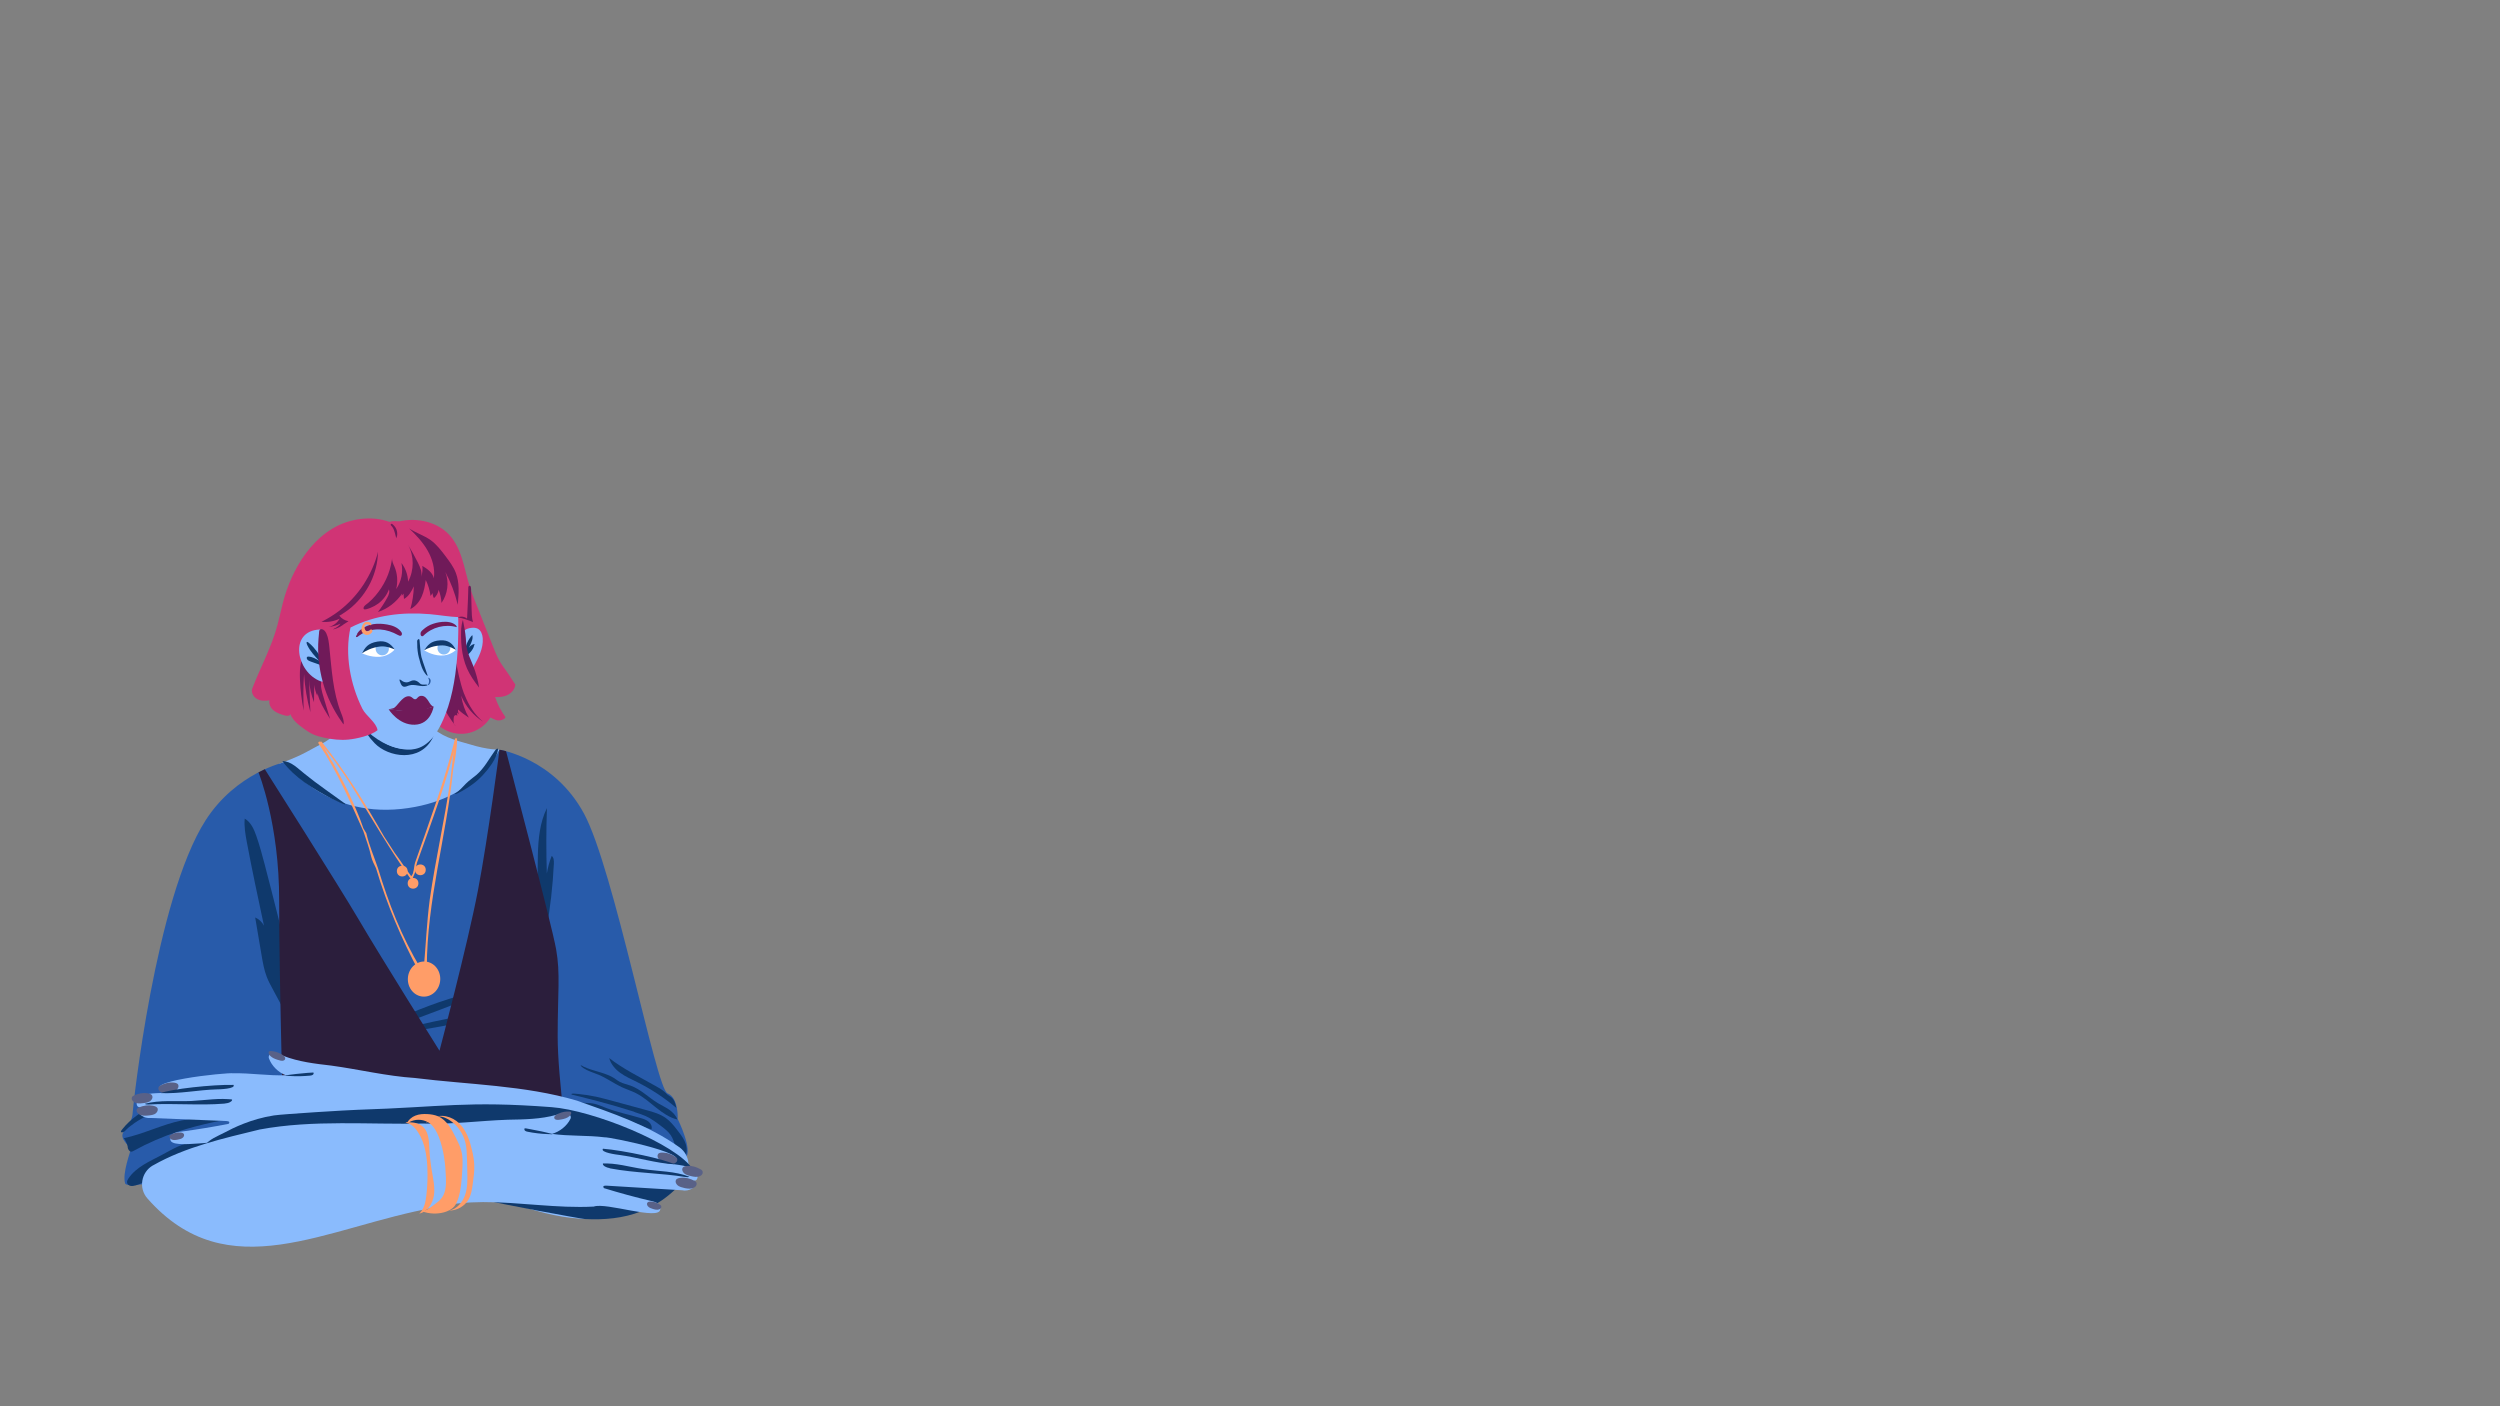 <ns0:svg xmlns:ns0="http://www.w3.org/2000/svg" version="1.1" id="Layer_2" x="0px" y="0px" viewBox="0 0 2562 1441" style="enable-background:new 0 0 2562 1441;" xml:space="preserve" width="2562.0" height="1441.0">
<ns0:rect x="0" y="0" width="2562" height="1441" fill="#808080" stroke="none"/>
<ns0:style type="text/css">
	.st0{fill:#8ABBFD;}
	.st1{fill:#0F396C;}
	.st2{fill:#D03475;}
	.st3{fill:#701A59;}
	.st4{fill:#FFFFFF;}
	.st5{fill:#89BDF7;}
	.st6{fill:#FF9D68;}
	.st7{fill:#295CA5;}
	.st8{fill:#285BAA;}
	.st9{fill:#2B1E3C;}
	.st10{fill:#596187;}
</ns0:style>
<ns0:g>
	<ns0:path class="st0" d="M286.2,782.6c0,0,15.5-5.2,28.3-12.2c5.7-3.1,12-6.5,17.2-9.3c7.2-3.9,13-9.8,16.8-17l12.7-24l72.5-2.7   c4.9-2.7-0.4,19.1,11.7,30c10,9,26.8,12.6,35.7,15.3c19.6,6.1,30.8,5.5,30.8,5.5L480.5,832c0,0-125.8,16.7-124.1,15.4   C358.1,846.1,286.2,782.6,286.2,782.6z" />
	<ns0:g>
		<ns0:path class="st1" d="M428,765c-17,6.9-34.3-1.9-44.9-12c-5.1-4.9-13.1-5.9,0.8,8.6s47.1,20.2,59.8-6C446.4,750,445,758.1,428,765z    " />
		<ns0:path class="st2" d="M446.7,739c1.7,3.8,5.1,6.6,8.8,8.6c7.8,4.4,17.4,5.6,26,3.3c8.7-2.3,16.4-8,21.1-15.6    c3.5,1.6,6.1,3.5,9.9,2.9c2.2-0.3,4.7-1.2,5.5-3.3c-4.5-6.3-8.3-13.2-10.6-20.6c4.5,0.3,9.2-0.2,13.2-2.3s7.2-6.1,7.5-10.6    c-3-4.1-5.5-8.6-8.5-12.7c-2.8-3.8-5.6-7.7-7.9-11.8c-2.6-4.6-4.6-9.6-6.5-14.5c-7-17.6-13.9-35.1-20.9-52.7    c-7.8-19.6-8.7-42.8-21.9-59.3c-12.4-15.4-34.7-20.6-54-15.9c-15.6,3.9-30.1,14.3-36.2,29.1c-3.6,8.8-4.1,18.7-3.5,28.2    c2.2,33.9,17.1,65.4,28.3,97.4c4.5,12.7,8.7,26.1,18.1,35.7c3.1,3.2,6.8,5.9,11,7.4C433.2,734.8,443.7,732.5,446.7,739z" />
		<ns0:path class="st3" d="M476.3,712.5c4.1,10.3,10.1,20.1,18.8,27.1c-10-6.3-18-15.8-22.5-26.7c1.2,7.9,3.9,15.6,7.9,22.6    c-3.9-2.5-7.6-5.3-11-8.4c-0.4,1.7,0.1,3.6,1.1,5c-0.7-0.6-1.4-1.2-2.1-1.8c0,1.3,0,2.5,0.1,3.8c0.1-1.2-1.7-1.7-2.6-0.9    c-0.9,0.8-1,2.1-1.1,3.2c-0.2,2.7-0.2,5.9,2,7.6c-5.3-6.8-9.9-14.2-13.9-21.8c-0.2,1,1,1.7,2,1.4c1-0.3,1.6-1.1,2-2    c2.8-5,2.4-10.9,1.9-16.3c-0.6-6-1.1-11.8,0.1-17.7c0.5-2.4,1-4.8,2.7-6.6c1-1.1,2.8-2.5,4.5-2.2c2,0.5,2,4,2.3,5.6    c0.6,3,1.2,5.9,1.9,8.8c1.4,5.8,2.9,11.6,5,17.3C475.8,711.1,476,711.8,476.3,712.5z" />
		<ns0:path class="st0" d="M469.3,626.2c0,0,3.5,56.4-10,97.9c-12.7,38.8-28.3,43-37.5,44c-9.1,1-45.8-1.9-71.8-55.5    c-30.1-61.9-4.6-99.4-4.6-99.4l72.7-19.8L469.3,626.2z" />
		<ns0:path class="st4" d="M371,669.5c0,0,8.3,4.2,18.1,3.6c9.9-0.7,15.3-7.4,15.3-7.4s-4.4-6.8-16-5.3C377,661.8,371,669.5,371,669.5z" />
		
			<ns0:ellipse transform="matrix(7.696544e-02 -0.997 0.997 7.696544e-02 -301.222 1004.278)" class="st5" cx="391.8" cy="664.8" rx="6.8" ry="6.8" />
		<ns0:path class="st1" d="M371,669.5c3.1-5.6,5.6-10.3,15.8-12c8.4-1.4,13.4,1.9,17.7,8.1c0,0-8.1-3.9-14.7-3.1    C381,663.5,374.2,667.2,371,669.5z" />
		<ns0:path class="st4" d="M434.7,666.4c0,0,7.5,5.1,17,5.4c9.6,0.4,15.6-5.8,15.6-5.8s-3.5-7.3-14.7-7S434.7,666.4,434.7,666.4z" />
		
			<ns0:ellipse transform="matrix(0.187 -0.982 0.982 0.187 -282.148 986.74)" class="st5" cx="455.1" cy="663.9" rx="6.8" ry="6.6" />
		<ns0:path class="st3" d="M398.3,726.9c0,0,10,16.3,26.7,15.8c16.8-0.5,19.4-18.7,19.4-18.7s-7.7,2.9-18.6,4    C414.4,729.1,398.3,726.9,398.3,726.9z" />
		<ns0:path class="st1" d="M434.7,666.4c3.6-5.2,6.6-9.6,16.5-10.2c8.2-0.5,12.7,3.3,16.1,9.9c0,0-7.4-4.7-13.8-4.7    C444.9,661.4,438,664.4,434.7,666.4z" />
		<ns0:path class="st3" d="M398.3,726.9c0,0,0.8-0.1,4.7-1.1c3.8-1,8.7-12.1,15.6-12.3c3.8-0.1,4.5,3.3,7,3.1c2.2-0.1,2.5-3.8,6.8-3.5    c6.3,0.5,7.7,10.6,12,10.9l-13.4,4.9c-1.1,0.3-3.1,1.6-4.6,1.7c-3.1,0.2-5-1-6.3-1.1L398.3,726.9z" />
		<ns0:path class="st1" d="M429.7,675.3c1.4,5.9,3.2,11.9,7.2,16.4c0.4,0.4,0.9,0.9,1.4,0.7c-1.6-4.5-3.1-9-4.7-13.6    c-0.6-1.8-1.2-3.6-1.7-5.4c-0.5-2.1-0.8-4.3-1-6.5c-0.3-2.5-0.5-5-0.7-7.5c-0.1-1.2-0.1-2.4-0.3-3.6c-0.1-0.4-0.3-0.9-0.8-0.9    c-0.4,0-0.8,0.5-1.1,0.8c-0.4,0.5-0.6,1.1-0.5,1.7c0,0.8,0.1,1.6,0.1,2.5c-0.1,2.5,0.1,4.9,0.4,7.3c0.3,2.5,0.8,4.9,1.4,7.3    C429.6,674.7,429.6,675,429.7,675.3z" />
		<ns0:path class="st1" d="M410.5,700.2c0.6,1.4,1.4,2.9,2.8,3.4c1.9,0.7,3.9-0.5,5.8-1.1c5.8-1.9,12.3,1.9,18.2,0.1    c0.4-0.1,0.9-0.4,0.9-0.8c-2.1-0.7-4.4,0.3-6.4-0.5c-1.1-0.4-1.9-1.3-2.8-2.1c-1.7-1.4-3.9-2.3-6-1.9c-1.9,0.3-3.5,1.6-5.4,1.9    c-1.8,0.3-3.6-0.2-5.1-1.1c-0.7-0.4-1.3-1.1-2.1-1.5c-0.5-0.3-1.2-0.4-1,0.4C409.6,698.1,410.1,699.2,410.5,700.2z" />
		<ns0:path class="st3" d="M433.1,652c0.4-0.1,0.7-0.4,1-0.7c8.7-8.6,22.1-12,33.9-8.6c0.2-0.7-0.4-1.5-0.9-2c-3.6-3.2-8.9-3.8-13.8-3.4    c-2.1,0.2-4.2,0.5-6.2,1s-4,1.2-6,2c-1.9,0.9-3.7,1.9-5.4,3.2c-0.8,0.6-1.6,1.3-2.4,2c-0.7,0.6-1.4,1.3-1.9,2.1    c-0.4,0.6-0.4,1.4-0.4,2.1c0,1,0.4,2.1,1.4,2.3C432.6,652,432.9,652,433.1,652z" />
		<ns0:path class="st3" d="M369.2,647c-1.7,1.2-3.1,2.8-4.2,4.6c-0.1,0.2-0.2,0.4-0.2,0.7c0,0.4,0.5,0.7,0.9,0.6s0.8-0.3,1.1-0.6    c1.5-1.1,3-2.2,4.6-3.1c5.5-3.2,11.9-4.5,18.3-4.1c6.3,0.4,12.5,2.5,18,5.6c1.1,0.6,2.4,1.3,3.4,0.6c0.7-0.4,0.9-1.3,0.8-2.1    s-0.6-1.5-1.1-2.1c-3.3-4.2-8.7-6.2-14-7.1c-4.6-0.8-9.4-1.1-14-0.4c-4.6,0.7-9.1,2.5-12.8,5.4c-1.9,1.5-3.6,3.3-4.5,5.5" />
		<ns0:path class="st6" d="M374.1,637.7c-1.9,0.9-2.8,3-3.4,5c-0.2,0.8-0.4,1.5-0.4,2.3c0,2.4,1.7,4.6,4,5.4s4.9-0.1,6.5-1.9    c0.5-0.6,1-1.4,0.8-2.2c-0.1-0.8-1-1.5-1.7-1.2c-0.6,0.2-0.9,1-1.4,1.4c-1,1-2.8,0.7-3.8-0.4c-0.9-1.1-1.2-2.6-1.1-4    c0-0.6,0.1-1.2,0.5-1.6c0.4-0.5,1.1-0.6,1.8-0.6c1.2,0,2.3,0.3,3.4,0.7c0.6,0.2,1.1,0.2,1.2-0.5c0.4-1.9-1.8-2.6-3.3-2.8    C376.2,637.1,375.1,637.2,374.1,637.7z" />
		<ns0:path class="st3" d="M303.1,704.1c1.5,6.8,3.1,13.9,7.2,19.6c0.4-5.2,0.4-10.5,0-15.7c0.7,6.8,3.2,13.5,7.2,19.1    c1.2-4.5,1.6-9.3,1-13.9c0.1,2.9,1,5.8,2.5,8.3c0.3-1.6,0.6-3.1,0.9-4.7c1.9,8.9,6.8,17.2,13.7,23.2c-0.3-4.8-3.3-8.9-5.3-13.3    c-2-4.3-3.1-9-3.2-13.8c0-1.2,0-2.5-0.5-3.6c-0.4-0.9-1-1.6-1.7-2.3c-4.8-5.1-9.6-10.3-14.9-15c-2.6-2.3-5.4-4.5-8.3-6.5    c-0.6-0.4-1.4-1.2-2.1-1.3c-0.9-0.2-0.7,0.5-0.5,1.1c0.4,1.9,0.9,3.8,1.3,5.8C301.2,695.4,302.1,699.7,303.1,704.1z" />
		<ns0:path class="st2" d="M258.6,705.4c-1.6,4,1,8.8,4.8,10.9c3.8,2.1,8.4,2.1,12.7,1.4c-0.8,4,1.4,8.1,4.6,10.6s7.2,3.8,11.1,4.9    c2.1,0.6,4.9,0.8,5.7-1.3c2.8,6.6,8.7,11.2,14.5,15.3c2.7,1.9,5.5,3.8,8.5,5.2c3.7,1.7,7.7,2.7,11.7,3.6c8.2,1.7,16.6,2.8,25,1.9    c8.4-0.8,23.2-4.2,29.7-9.6c-1.2-8-11.9-14.7-15.5-21.9c-12.5-25-18.3-56-12.2-83.3c25.1-12.8,53.2-16.1,81.3-13.7    c10,0.9,20,2.7,30.1,3.1c-2.1-13.5-1.7-26.7-3.4-40.2c-1.7-13.6-5.8-27.5-15.4-37.3c-9.3-9.6-22.5-14.1-35.2-18.3    c-5.7-1.9-11.8-3.8-17.5-1.9c-18.8-6.7-41.5-3.4-58.6,7c-17.1,10.4-29.9,26.7-38.9,44.6c-4,7.9-7.2,16.1-9.8,24.5    c-2.9,9.7-4.8,19.6-7.4,29.4C278.6,662.6,266.8,684,258.6,705.4z" />
		<ns0:path class="st3" d="M307.4,696.5c0.4,10.6,1.7,21.3,3.8,31.7c-0.3-12.5-0.6-24.9,0.4-37.4c0.8,13.2,3,26.3,6.5,39.1    c-0.5-11.1-0.9-22.2-1.4-33.3c0.5,7.9,2.3,15.7,5.1,23.1c0.1-6,0.2-11.9,0.2-17.9c0.5,3.9,1.6,7.8,3.2,11.4    c0.5-2.8,0.6-5.6,0.3-8.4c-0.8,4.1,0.4,8.4,2,12.4c2.8,6.9,6.8,13.2,10.8,19.5c-1.9-6.1-3.7-12.2-5.6-18.4c-1.7-5.5-3.4-11-4-16.7    c0.1,0.5,0.1,1,0.2,1.5c0.3-5.2,0.5-10.9-2.6-15.1c-1.7-2.3-4.3-3.9-6.2-6c-1.5-1.7-2.7-3.7-4-5.5c-1.1-1.5-2.8-3.9-4.8-4.2    c-1.2-0.2-1.4,1.5-1.7,2.4c-0.4,1.3-0.8,2.7-1.1,4c-0.6,2.7-0.9,5.5-1.1,8.3C307.2,690.2,307.3,693.4,307.4,696.5z" />
		<ns0:path class="st0" d="M327.8,645.1c-32.4,1.4-24.2,43.9,0.8,53.1c2.3,0.8,3.6,0.5,3.4-1.9c0.4-12.5-0.6-25.1,1.1-37.5    C334.3,653.4,334.6,644.8,327.8,645.1z" />
		<ns0:path class="st1" d="M316.4,658.7c-0.6-0.5-1.3-1-2.1-0.8c-0.3,1.3,0.2,2.7,0.9,3.9c2.9,5.8,7.4,10.6,11.9,15.4    c-3.3-2-6.9-4.1-10.8-4.3c-0.5,0-1,0-1.4,0.2c-1,0.7-0.5,2.4,0.4,3.2c1,0.9,2.3,1.3,3.5,1.8c3.6,1.3,7.2,2.6,10.8,3.8    c0.8,0.3,2.3,0.5,2.5-0.7c0.1-0.8-0.7-1.9-1-2.6c-0.8-1.8-1.7-3.6-2.7-5.4c-2-3.5-4.5-6.8-7.2-9.9    C319.8,661.7,318.1,660.1,316.4,658.7z" />
		<ns0:path class="st0" d="M483.4,643.4c2.1-0.2,4.3-0.1,6.2,0.9c3.4,1.8,4.8,5.9,5.1,9.7c0.8,10.4-4.4,20.2-9.5,29.4    c-0.1,0.2-0.3,0.5-0.6,0.5s-0.5-0.3-0.7-0.5c-3.4-5.5-5.8-11.6-7.2-17.9c-0.7-3.2-1.1-6.4-1.3-9.6c-0.1-1.6-0.1-3.3,0-4.9    c0-1.1-0.3-2.3-0.1-3.4C476.2,644.6,480.9,643.6,483.4,643.4z" />
		<ns0:path class="st1" d="M484,650.8c1,3.5-0.7,7.2-2.3,10.5c-0.8,1.6-1.6,3.2-2.4,4.7c1.1-3.1,3.9-5.5,7.1-6.1c-0.1,0-0.9,3.1-1.1,3.5    c-0.5,1.1-1.1,2.2-1.9,3.3c-0.7,1-4.2,5.4-5.5,4.3c-1.5-1.2-2-4.3-1.5-6c0.3-0.9,0.8-1.8,1.1-2.7c0.5-1.3,0.9-2.6,1.4-3.8    C480.2,655.6,481.9,653,484,650.8z" />
		<ns0:path class="st3" d="M402.7,541c1.1,1.9,1.6,3.9,2.2,6c0.4,1.6,0.8,3.1,1.2,4.7c-0.1-0.4,0.6-1.7,0.7-2.1c0.2-0.7,0.2-1.4,0.3-2.2    c0-1.5-0.2-3.1-0.7-4.5s-1.3-2.8-2.3-3.9c-0.6-0.6-2.3-2.7-3.3-2.1c-0.6,0.4-0.5,1.2-0.1,1.6C401.4,539.3,402.2,540,402.7,541z" />
		<ns0:path class="st3" d="M352.1,742.4c0.7-4-1.1-8-2.6-11.9c-8.4-21.3-9.6-44.7-12-67.5c-0.5-4.6-1-9.3-2.9-13.5    c-0.7-1.6-1.7-3.2-3.2-4.1c-1.1-0.7-2.8-1.2-3.7,0c-0.8,1-0.7,2.6-0.8,3.8c-0.2,1.8-0.4,3.6-0.5,5.4c-0.6,7.5-0.5,15.1,0.3,22.6    s2.2,15,4.2,22.2c2,7.3,4.7,14.4,8,21.2s7.1,13.3,11.5,19.4C350.9,740.9,351.5,741.6,352.1,742.4z" />
		<ns0:path class="st3" d="M401.9,571.7c-0.5,3.1,1.1,6.1,2.3,8.9c3.1,7.2,3.7,15.5,1.8,23.1c5.3-7.7,7.3-17.5,5.4-26.7    c4.2,5.4,6.6,12.2,6.8,19.1c6.3-11.6,6.3-26.4-0.1-37.9c3.7,6.1,7.1,12.3,10.3,18.7c2.2,4.5,4.4,9.4,3.2,14.2    c1.3-3.6,1.7-7.4,1.2-11.2c5.1,3.1,10.6,6.9,11.8,12.8c1.4-9.8-1.5-19.9-6.4-28.5c-4.9-8.6-11.8-15.9-19-22.7    c7,4.6,15.3,7.2,22.1,12c6.2,4.5,10.9,10.7,15.5,16.8c3.9,5.2,7.9,10.5,10.3,16.7c4,10.3,3,21.8,2,32.8    c-2.8-11.7-7.1-23-12.7-33.6c4,10.3,2.5,22.7-4,31.7c-0.2-4.6-1.2-9.2-2.9-13.5c-0.5,3.3-2.2,6.4-4.8,8.6    c-0.9-1.6-1.4-3.4-1.3-5.2c-0.7,1-1.5,2-2.2,2.9c-0.7-5.7-2.4-11.2-4.9-16.3c-0.8,5.8-1.8,11.7-4.2,17    c-2.4,5.4-6.3,10.2-11.6,12.8c2.2-7.6,3.4-15.4,3.6-23.3c-2.4,5-5.2,10.3-10.1,12.9c-0.2-1.8-0.3-3.7-0.5-5.5    c-0.6,0.8-1.2,1.6-1.9,2.5c0.2-0.9,0.3-1.8,0.5-2.6c-5.9,8.8-14.7,15.7-24.8,19c3.6-4.7,6.8-9.6,9.6-14.8c1.4-2.6,2.8-5.7,1.6-8.4    c0.1,0.3-0.7,1.7-0.8,2.1c-0.3,0.7-0.6,1.4-1,2c-0.7,1.4-1.6,2.7-2.5,3.9c-1.9,2.5-4.1,4.7-6.5,6.5c-2.5,1.8-5.2,3.3-8,4.4    c-1.2,0.4-6.6,2.8-7.1,0.9c-0.6-2.6,3.3-4.7,4.8-6c2.6-2.2,5-4.6,7.2-7.2c4.4-5.1,8.1-10.8,11-16.9c2.9-6.1,4.9-12.7,5.9-19.4    C401.7,573.4,401.8,572.6,401.9,571.7z" />
		<ns0:path class="st3" d="M472.8,641c-0.9,15-0.2,30.6,5.9,44.3c3.1,7,7.6,13.3,12.3,19.4c-1.2-7.8-3.3-15.4-6.2-22.7    c-2.5-6.3-5.7-12.5-6.7-19.3c-0.4-2.8-0.5-5.6-0.7-8.4c-0.5-6.4-1.8-12.7-3-19c-1,3-1.6,6.2-1.8,9.4" />
		<ns0:path class="st3" d="M478.6,634c-2.5-2.2-6.3-2.7-9.3-1.3c5.3,0.9,10.4,2.8,15.4,4.8c-1.2-4.3-1.3-8.8-1.4-13.2    c-0.2-6.4-0.3-12.7-0.5-19.1c0-1.1,0.1-5.9-2-4.8c-1,0.5-0.9,1.6-0.9,2.6c0,1.4-0.1,2.9-0.1,4.3c-0.1,2.9-0.2,5.7-0.3,8.6    s-0.2,5.7-0.4,8.5c-0.1,2.9-0.3,5.7-0.4,8.6C478.7,633.2,478.5,633.9,478.6,634z" />
		<ns0:path class="st7" d="M439.5,696.3c0.5,1.9,0.1,3.9-1,5.5c0.1,0.4,0.7,0.3,1,0c1.1-0.8,1.6-2.1,1.8-3.5c0.1-0.7,0.1-1.5-0.3-2.1    c-0.2-0.4-0.5-0.7-0.8-1c-0.2-0.2-0.5-0.7-0.9-0.7s-0.4,0.3-0.3,0.6C439.2,695.5,439.4,695.9,439.5,696.3z" />
		<ns0:path class="st3" d="M329.4,637.2c6.4,0.7,12.9-0.4,18.7-3.2c-2.4,4.2-6.5,7.4-11.2,8.5c4.2-0.4,8.3-1.6,12.1-3.4    c-1.8,2.4-4.4,4.3-7.2,5.4c0.9-0.8-0.7,1.8-0.4,0.6c4.6-1.1,9-3.4,12.4-6.7c-1,0.8-1.9,1.5-2.9,2.3c2.1-1.4,4.2-2.7,6.3-4.1    c-3.7-0.6-7.2-2.7-9.5-5.7c0.2,0.3,6.1-3.7,6.7-4.1c2.2-1.5,4.3-3.1,6.3-4.9c4-3.5,7.6-7.4,10.8-11.6c3.2-4.2,6-8.8,8.3-13.5    c2.3-4.8,4.1-9.8,5.4-15c1.3-5.1,2-10.4,2.1-15.7c0-0.5,0-1,0.2-1.4c-1.3,6-3.4,11.9-5.9,17.6s-5.5,11.2-8.9,16.5    c-3.4,5.2-7.3,10.2-11.5,14.7c-4.2,4.6-8.9,8.8-13.8,12.6c-5,3.8-10.3,7.1-15.8,10C330.8,636.6,330.1,636.9,329.4,637.2z" />
	</ns0:g>
	<ns0:path class="st8" d="M292.3,780.9c0,0,38.9,56.5,118.9,48.1c77.9-8.2,100.6-60.7,100.6-60.7s55.9,8.5,86.7,65.5   s73.9,282.1,85.5,286.6c11.7,4.6,10.5,26.3,10.5,26.3s16.2,32.5,7.9,40s-70.4-19.5-241.2-12.3c-170.8,7.1-329.5,48.5-332.9,38.5   c-3.4-10.1,5.7-33.4,5.8-35.4s-13.3-10.6-7-18.2c6.3-7.6,8.6-13.4,8.9-19.4c0.3-5.9,23.1-218.9,74.8-299.4   C242.4,791.4,292.3,780.9,292.3,780.9z" />
	
		<ns0:ellipse transform="matrix(5.111678e-02 -0.999 0.999 5.111678e-02 -590.121 1385.818)" class="st6" cx="434.2" cy="1003.5" rx="18" ry="16.6" />
	<ns0:circle class="st6" cx="412.2" cy="892.7" r="5.5" />
	<ns0:circle class="st6" cx="423.3" cy="905.2" r="5.5" />
	<ns0:circle class="st6" cx="430.8" cy="891.4" r="5.5" />
	<ns0:g>
		<ns0:path class="st6" d="M422.4,902.9c-23-32-41-64-63-99c-10-15-20-30-32-43c1,0,2-1,2-1c25,31,44,62,64,97c4,6,7,11,11,17    c6,8,11,16,17,24c1-1,2-3,2-4c1-3,1-7,2-10c15-43,30-83,41-127c0,0,1,0,2,0c-10,43-26,85-41,127c-1,3-1,7-2,10    S422.4,899.9,422.4,902.9L422.4,902.9z" />
	</ns0:g>
	<ns0:g>
		<ns0:path class="st6" d="M429.4,995.9c-18-34-33-69-44-106c-2-4-4-8-5-12c-2-9-5-17-8-26c-14-31-26-60-46-90c-1-2,2-2,2-2    c5,7,8,15,13,22c6,11,12,22,17,33s10,22,14,34c1,2,2,3,3,5c3,13,8,24,12,36c11,36,24,70,44,103c0,0,3-1,3-2c2-23,3-46,6-69    c6-42,15-80,21-122c2-15,3-28,5-43c0,0,1,0,2,0c0,11-2,21-4,32c-7,69-27,134-27,203C434.4,992.9,432.4,994.9,429.4,995.9    L429.4,995.9z" />
	</ns0:g>
	<ns0:path class="st1" d="M271.5,886.8c-2.7-10.2-5.4-20.4-8.9-30.4c-2.4-6.8-5.6-13.9-11.8-17.5c-0.8,8,0.7,16,2.1,23.9   c5.4,28.7,11.5,57.3,17.6,85.8c-1.9-3.7-5.2-6.7-9-8.4c2.2,12.8,4.4,25.6,6.5,38.4c1.3,7.6,2.6,15.4,5.4,22.6   c1.7,4.3,3.8,8.3,6,12.3c4.9,9.1,9.7,18.1,14.6,27.2c0.4,0.7,0.9,1.5,1.6,1.6c1.2,0.1,1.8-1.3,2.1-2.4c3.5-14.7,4.3-30,2.5-45   c-0.4-3.2-0.9-6.3-1.9-9.4c-0.5-1.5-1.1-3-1.9-4.5c-0.7-1.2-1.7-2.3-2.2-3.6c-0.4-1.1-0.4-2.4-0.7-3.6c-0.5-1.9-0.9-3.8-1.4-5.7   c-0.9-3.7-1.8-7.5-2.8-11.2c-1.9-7.5-3.7-15-5.6-22.4c-1.9-7.5-3.8-15-5.7-22.5c-1.9-7.5-3.8-14.9-5.8-22.4   C271.9,888.6,271.7,887.7,271.5,886.8z" />
	<ns0:path class="st1" d="M494.5,1014.3c-13.4,9.1-28.7,14.9-43.8,20.6c-12.8,4.8-25.5,9.6-38.3,14.4c-3.6,1.3-7.2,3-10.8,4   c0.6-2.2,2.2-4.8,3.6-6.7c1.1-1.5,2.6-2.5,4.3-3.3c6.3-3.2,12.9-5.8,19.4-8.4c6.8-2.7,13.7-5.3,20.6-7.7c7-2.4,14-4.6,21.1-6.7   c7.1-2,14.2-3.9,21.4-5.6C492.7,1014.7,493.6,1014.5,494.5,1014.3z" />
	<ns0:path class="st1" d="M492.1,1037.8c-1.5,4.3-6.4,6.1-10.8,7.3c-9.4,2.6-18.9,4.8-28.4,6.6c-9.6,1.9-19.2,3.4-28.9,4.5   c-1.2,0.1-2.4,0.3-3.6,0.4c-0.7,0.1-2.1,0.5-2.8,0.1c-1-0.6-0.2-2.1,0.3-2.8c1.1-1.5,3-1.6,4.7-2c2.4-0.6,4.8-1.1,7.2-1.7   c9.7-2.2,19.5-4.4,29.3-6.3c9.8-2,19.5-3.8,29.3-5.5C489.7,1038.2,490.9,1038,492.1,1037.8z" />
	<ns0:path class="st1" d="M548.3,925.4c3.2-16.1,2.5-32.7,2.9-49.2c0.4-16.4,2-33.3,9.3-48.1c-0.8,22.4-0.8,44.8-0.1,67.1   c1-6.2,2.7-12.3,5-18.1c2.3,1.8,2.3,5.2,2.2,8.1c-1.1,22.7-3.7,45.4-7.7,67.8c-6.2-10.8-9.7-23.2-10-35.6" />
	<ns0:path class="st1" d="M504.7,781.7c2.8-4.4,5.3-9.2,5.7-14.4c-1.2-0.4-2.3,0.7-3,1.7c-6.2,8.6-11.1,18.2-19.1,25.1   c-2.7,2.3-5.7,4.3-8.4,6.7c-3.6,3.1-6.5,6.9-10.2,10c-0.9,0.8-1.8,1.5-2.8,2.1c-0.2,0.2-0.9,0.4-0.8,0.7c0.1,0.2,0.9,0.1,1.1,0.1   c1-0.3,2.1-0.9,3.1-1.4s2.1-1,3.1-1.6c4.1-2.2,7.9-4.7,11.6-7.5c3.7-2.8,7.1-5.9,10.2-9.3c3.2-3.4,6-7,8.6-10.8   C504.1,782.6,504.4,782.1,504.7,781.7z" />
	<ns0:path class="st1" d="M340.1,818.6c-18.9-10.1-38-21.3-50.7-38.6c9.1-0.1,16.1,7.9,23,13.2c13,10.6,27.6,20.4,41.1,30.3   C356.5,826.9,341.2,818.9,340.1,818.6z" />
	<ns0:path class="st1" d="M198.6,1169.4c-5.5,1.6-11,3.3-16.3,5.6c-5.6,2.5-10.9,5.6-16.3,8.5c-12.6,6.7-26.7,12.5-34.5,24.4   c-0.8,1.2-1.5,2.6-1.3,4c0.2,1.8,1.9,3.1,3.6,3.4s3.5,0,5.2-0.5c8.8-2.5,16.3-8.1,24-13c4.3-2.8,8.7-5.4,13.2-7.8   c4.5-2.5,9.1-4.8,13.7-6.9c4.7-2.2,9.4-4.2,14.1-6.1c4.8-1.9,9.6-3.7,14.4-5.4c4.9-1.7,9.8-3.4,14.7-4.9c4.9-1.6,9.9-3,14.8-4.4   c5-1.4,10-2.8,15-4.1c5-1.3,10-2.6,15-3.9s10.1-2.6,15.1-3.9s10-2.6,15.1-3.9c0.8-0.2,2.2-0.3,2.8-0.8c-0.8-0.5-2.3-0.2-3.2-0.1   c-1.9,0.2-3.8,0.3-5.7,0.5c-3.8,0.3-7.6,0.7-11.4,1.1c-7.6,0.8-15.1,1.8-22.6,3c-7.5,1.2-15,2.5-22.5,3.9   c-7.5,1.5-14.9,3.1-22.4,4.9c-7.4,1.8-14.8,3.7-22.1,5.8C200.3,1168.9,199.5,1169.2,198.6,1169.4z" />
	<ns0:path class="st1" d="M154,1141.7c41.2-20.5,86.9-31.8,132.9-32.7c-18.1-4.2-36.9,1.1-55,4.9c-19.2,4.1-38.7,6.7-57.4,12.6   c-6.2,2-12.3,4.3-18.2,7.1c-5.8,2.8-11.5,6.1-16.7,10c-5.1,3.8-9.9,8.2-13.9,13.2c-0.5,0.6-2.3,2.6-1.6,3.4c0.6,0.6,2,0,2.6-0.2   c1.3-0.6,2.2-1.9,3.3-2.9c1.2-1.2,2.5-2.3,3.9-3.3c5.5-4.4,11.6-7.8,17.8-11C152.5,1142.4,153.2,1142.1,154,1141.7z" />
	<ns0:path class="st1" d="M126.9,1166.4c20.3-4.2,39.2-14.1,59.5-18.2c11.4-2.3,23.1-2.8,34.6-4.7c17.2-2.8,34.9-8.8,51.5-3.5   c-5.3,0.9-10.5,1.9-15.8,2.8c-25,4.4-50.1,8.9-74.2,16.8c-15.8,5.2-31.1,11.8-45.6,19.8c-1.2,0.7-2.6,1.3-3.8,0.4   c-0.8-0.6-1.5-1.6-1.9-2.6c-0.3-0.8-0.3-1.6-0.4-2.4c-0.2-1.3-0.7-2.6-1.3-3.8C128.8,1169.3,127.9,1167.8,126.9,1166.4z" />
	<ns0:path class="st1" d="M671.6,1112.8c-16-9.1-32.8-17.2-47.3-28.5c1.7,6.3,6.2,11.5,11.5,15.3c5.3,3.8,11.3,6.4,17.1,9.3   c14.4,7.2,28,16.1,40.2,26.5c-0.8-3.9-1.9-8.3-5.1-10.9c-1.6-1.3-3.5-2.1-4.9-3.6c-1.3-1.3-2.6-2.5-4.1-3.6   C676.7,1115.7,674.2,1114.2,671.6,1112.8z" />
	<ns0:path class="st1" d="M613.4,1101.4c8.2,3.4,15.5,8.8,23.5,12.6c5,2.3,10.2,3.9,15.1,6.4c15,7.7,25.9,23,42.2,26.9   c-1.5-4.2-4.8-7.5-8.4-10.1c-3.7-2.5-7.7-4.4-11.6-6.7c-9.6-5.8-17.6-14.3-28.1-18c-3.6-1.3-7.5-2-10.9-3.8c-2-1-3.7-2.4-5.6-3.7   c-4.2-2.7-8.8-4.3-13.5-5.8c-4.8-1.5-9.6-2.7-14.2-4.5c-1.3-0.5-2.6-1-3.8-1.6c-0.6-0.3-2.5-1.7-3.2-1.3c1.4,2.1,4.2,3.6,6.3,4.7   c2.5,1.3,5.2,2.2,7.8,3.2C610.4,1100.2,611.9,1100.8,613.4,1101.4z" />
	<ns0:path class="st1" d="M602.9,1136.3c4.5,2.1,9,4.3,13.7,5.7c4.3,1.3,8.8,1.8,13.2,2.6c6.4,1.2,12.7,3,18.7,5.4   c6.4,2.5,12.5,5.7,19.2,7.4c0.8-2.8-0.6-5.9-2.9-7.8c-2.2-1.9-5.1-2.9-7.9-3.7c-11.9-3.6-24.2-6-35.8-10.5   c-4.5-1.7-8.9-3.8-13.6-4.6c-4.4-0.7-8.9-0.4-13.2-1.2c-4.1-0.7-8-2.4-12.1-3.3c-1.3-0.3-2.7-0.6-4-0.7c-1-0.1-2.4-0.6-3.3,0.1   c-0.6,0.5-0.9,1.1-0.1,1.4c1.2,0.5,2.7,0.5,4,0.8c5.3,1.2,10.5,2.9,15.6,4.9C597.3,1133.8,600.1,1135,602.9,1136.3z" />
	<ns0:path class="st1" d="M651.9,1140.2c3.4,1.1,6.7,2.2,9.9,3.6c5.6,2.6,10.7,6.4,15.6,10.1c3.7,2.8,7.5,5.7,10,9.5   c4.1,6.1,4.7,13.8,7.5,20.6c0.6,1.4,1.4,2.9,2.8,3.4c2.5,0.9,4.8-1.9,5.5-4.5c1.2-4.5,0.3-9.5-1.7-13.7c-2-4.2-5-8-7.9-11.7   c-3.3-4.2-6.7-8.4-11.1-11.6c-5.9-4.3-13.2-6.4-20.3-8.3c-11.4-3.1-22.7-6.2-34.1-9.3c-5.6-1.5-11.2-3-16.8-4.3   c-6.1-1.3-12.3-2.3-18.6-2.9c-1.6-0.2-3.2-0.3-4.8-0.4c-0.3,0-3.1-0.1-2.1,1c0.3,0.3,1.6,0.4,2.1,0.5c0.8,0.2,1.5,0.4,2.3,0.6   c1.5,0.4,3.1,0.7,4.6,1.1c6.1,1.5,12.2,3.1,18.3,4.7c6.1,1.6,12.2,3.4,18.3,5.1c6.1,1.8,12.1,3.6,18.1,5.5   C650.4,1139.7,651.2,1140,651.9,1140.2z" />
	<ns0:path class="st9" d="M264.9,791.5c0,0,21.4,52.6,21.2,131.9s5.2,267.6,5.2,267.6s98.6,9.3,160.6,8.2s131.4-14.5,131.4-14.5   s-11.8-78.4-11.8-122.9c0-44.5,2.9-63.7-1.6-89.1c-4.5-25.4-51.3-202.9-51.3-202.9l-6.7-1.5c0,0-11.5,88.7-22.1,144.2   s-39.4,164.3-39.4,164.3S389,978.9,368,943c-21.1-35.9-96.6-154.7-96.6-154.7L264.9,791.5z" />
	<ns0:g>
		<ns0:path class="st0" d="M696.4,1175.8c11.3,8.2,12.4,24.8,2.1,34.3c-91.7,84.7-184.9,10.1-294-21c-52.2-18.6-108.2-9.1-161.8-17.5    c-12-5.8-67.9,7.6-68.1-3.9c-0.7-5.7,5.8-7.5,10.4-7.9c16.5-2.2,33-4.9,49.3-8.1c2.2-2.6-1-2.8-3-2.9c-25.6-1-51.3-2.1-76.9-3.1    c-6.2,0.9-16.5-4.6-10.8-11.2c-4.4,0.8-4.4-6-1.8-8.3c7.2-7.7,20.1-5,29.7-6.8c-36.5-10.6,61.9-20.6,67.6-19.5    c17.7-0.4,35.9,2.7,53.8,2c-7.6-2.8-14.5-9.6-17.3-17.3c-0.8-2.2,0.7-4.7,3-5c3.7-0.6,8,1,11.7,2.4c15.6,6.1,32.5,8.1,49.1,10    c28.7,3.9,56.7,10.8,85.7,12.7c55.4,6.9,112.4,7.4,166.1,23.2c36.1,12.8,73.6,25.3,104.9,47.7    C696.2,1175.7,696.3,1175.8,696.4,1175.8z" />
		<ns0:path class="st10" d="M151.6,1143.2c-3.1,0.3-6.5,0.4-9.1-1.3c-1-0.7-1.9-1.6-2.3-2.7c-0.4-1.1-0.2-2.5,0.7-3.4    c0.5-0.5,1.1-0.7,1.7-1c4.4-1.8,9.3-2.6,13.9-1.7c1.9,0.4,4.5,1,5.1,3.1c0.5,1.7-0.6,3.6-1.9,4.7    C157.6,1142.7,154.4,1142.9,151.6,1143.2z" />
		<ns0:path class="st10" d="M146.6,1130.5c-3,0.4-6.3,0.7-9-0.9c-1-0.6-1.9-1.5-2.4-2.6c-0.4-1.1-0.3-2.5,0.5-3.3    c0.5-0.5,1.1-0.8,1.7-1.1c4.2-1.9,9-3,13.6-2.2c1.9,0.3,4.4,0.7,5.1,2.8c0.6,1.7-0.4,3.5-1.6,4.7    C152.5,1129.8,149.3,1130.2,146.6,1130.5z" />
		<ns0:path class="st10" d="M173.9,1119.6c-2.9,0.6-6.1,1.1-8.8-0.3c-1-0.5-2-1.3-2.5-2.4c-0.5-1.1-0.4-2.4,0.3-3.3    c0.4-0.5,1-0.8,1.5-1.1c4-2.2,8.6-3.5,13.1-3.1c1.8,0.2,4.4,0.4,5.2,2.4c0.7,1.6-0.2,3.5-1.3,4.7    C179.6,1118.5,176.5,1119.1,173.9,1119.6z" />
		<ns0:path class="st10" d="M182.1,1167.9c-2.1,0.4-4.4,0.8-6.4-0.2c-0.8-0.4-1.4-1-1.8-1.7c-0.3-0.8-0.3-1.7,0.2-2.4    c0.3-0.4,0.7-0.6,1.1-0.8c2.9-1.6,6.2-2.5,9.5-2.2c1.3,0.1,3.2,0.3,3.8,1.7c0.5,1.2-0.1,2.5-0.9,3.4    C186.2,1167.1,184,1167.5,182.1,1167.9z" />
		<ns0:path class="st10" d="M284.2,1086c-2.4-0.8-5-1.8-7.1-3.8c-0.8-0.8-1.5-1.7-1.7-2.7c-0.3-0.9-0.1-1.8,0.6-2.2    c0.4-0.2,0.9-0.2,1.4-0.2c3.4,0.1,7.3,1.1,10.9,3.2c1.5,0.9,3.5,2.1,3.9,3.8c0.4,1.4-0.5,2.3-1.5,2.7    C288.9,1087.6,286.4,1086.7,284.2,1086z" />
		<ns0:path class="st1" d="M229.8,1131c-25.8,2.1-51.7-0.6-77.6,0.9c-1.3,0.1-2.8,0.1-3.8-0.7c15.3-4.2,31.6-2.2,47.5-2.9    c3.6-0.2,7.2-0.5,10.8-0.8c3.6-0.3,7.3-0.7,10.9-0.9c3.6-0.3,7.3-0.4,10.9-0.4c1.8,0,3.6,0.1,5.4,0.2c0.9,0.1,1.8,0.1,2.7,0.2    c0.5,0.1,1.3,0,1.3,0.6c0,1.1-1.8,2.1-2.6,2.5c-1.4,0.7-2.9,0.9-4.4,1.1C230.5,1130.9,230.2,1131,229.8,1131z" />
		<ns0:path class="st1" d="M221.8,1116.4c-18,0.5-38.3,4.7-57.1,3.8c10.1-4.1,53.2-8.9,74.6-8.4C241.9,1115.9,224.6,1116.4,221.8,1116.4    z" />
		<ns0:path class="st1" d="M321.2,1099.1c0.5,0.8,0.1,1.9-0.7,2.4s-1.7,0.7-2.7,0.8c-3.3,0.3-6.7,0.5-10.1,0.6s-6.8,0-10.1-0.2    c-0.9-0.1-1.9-0.1-2.8-0.2c-0.5,0-2.4,0-2.6-0.4c0.8-0.3,1.9-0.3,2.8-0.4c0.9-0.1,1.9-0.3,2.8-0.4c1.9-0.2,3.8-0.5,5.7-0.7    c3.8-0.4,7.6-0.8,11.3-1.1c1.1-0.1,2.1-0.2,3.2-0.2c0.5,0,1.1-0.1,1.6-0.1C319.9,1099.2,321.1,1099,321.2,1099.1z" />
	</ns0:g>
	<ns0:path class="st1" d="M292.4,1170.2c36.7-3.9,59.2,58.2,96.1,57.4c39.6-0.8,112.1,2.6,115,3.6c4.4,1.5,91.5,17.9,96.1,18.1   c38.7,1.8,77.9-5.9,110.3-51.1c-16.8-26-102.5-60.5-144.8-63.6c-87.7-6.6-110.2-0.1-198.2,2.7c-10,0.3-76.3,4.3-86.2,5.8   c-23.4,3.6-41.9,12.9-50.5,17.5c-7,3.7-16.2,6.9-20.7,13.9c-1.1,1.7-2,4.2,0.8,4.3c4.9,0.2,10.3-1.1,15.1-1.6   c10.6-1.1,21.2-2.3,31.8-3.4C268.9,1172.6,280.7,1171.5,292.4,1170.2z" />
	<ns0:g>
		<ns0:path class="st0" d="M156.7,1194.3c-12.1,7-14.9,23.4-5.6,33.9c82.6,93.7,182.9,29,294.6,9.2c16.4-4,32.8-5.4,49.4-5.5    c37.7-0.1,75.7,6.6,113.4,4.6c12.5-4.6,66.7,14.5,68.1,3.1c1.3-5.6-5-8.1-9.5-8.9c-16.2-3.8-32.3-8.2-48.2-13.1    c-2-2.8,1.3-2.6,3.3-2.5c25.6,1.6,51.2,3.2,76.9,4.7c6.1,1.6,16.9-2.9,11.9-10.1c4.3,1.3,4.9-5.5,2.6-8.1    c-6.4-8.4-19.5-7-28.9-9.8c37.4-6.8-59.5-26.8-65.3-26.3c-17.6-2.2-36-1-53.8-3.5c7.8-2.1,15.4-8,19-15.4c1-2.1-0.2-4.7-2.5-5.3    c-3.6-1-8.1,0.2-11.9,1.2c-16.2,4.5-33.1,4.7-49.9,5c-28.9,1-57.5,5-86.5,3.9c-55.8,1.2-112.5-4.1-167.6,6.1    c-37.2,9.1-75.8,17.7-109.2,36.7C156.9,1194.2,156.8,1194.2,156.7,1194.3z" />
		<ns0:path class="st10" d="M694,1214.3c-1.2-1.2-2.1-3.1-1.4-4.8c0.8-2,3.5-2.3,5.4-2.5c4.7-0.5,9.5,0.9,13.7,3.1    c0.6,0.3,1.2,0.7,1.6,1.2c0.8,0.9,0.8,2.3,0.3,3.4c-0.5,1.1-1.5,2-2.6,2.5c-2.8,1.4-6.1,1-9.2,0.4    C699.2,1216.9,696,1216.4,694,1214.3z" />
		<ns0:path class="st10" d="M700.6,1201.9c-1.1-1.3-1.9-3.2-1.2-4.8c0.9-2,3.5-2.1,5.4-2.3c4.7-0.3,9.3,1.3,13.3,3.6    c0.6,0.3,1.1,0.7,1.5,1.2c0.7,1,0.7,2.3,0.2,3.4c-0.5,1.1-1.5,1.9-2.6,2.3c-2.8,1.3-6.1,0.7-9,0    C705.6,1204.7,702.5,1204,700.6,1201.9z" />
		<ns0:path class="st10" d="M675,1187.8c-1-1.3-1.6-3.2-0.8-4.8c1-1.9,3.6-1.9,5.4-1.8c4.6,0.1,9,1.9,12.7,4.4c0.5,0.4,1.1,0.8,1.4,1.3    c0.6,1,0.5,2.3,0,3.3c-0.6,1-1.6,1.7-2.7,2.1c-2.8,1-6,0.3-8.8-0.6C679.6,1190.9,676.6,1190,675,1187.8z" />
		<ns0:path class="st10" d="M663.9,1236.1c-0.7-0.9-1.2-2.3-0.6-3.4c0.7-1.3,2.6-1.3,3.9-1.3c3.3,0,6.5,1.3,9.2,3.2    c0.4,0.3,0.8,0.5,1,0.9c0.5,0.7,0.4,1.7,0,2.4c-0.4,0.7-1.2,1.2-2,1.5c-2,0.7-4.3,0.2-6.4-0.5    C667.3,1238.4,665.1,1237.7,663.9,1236.1z" />
		<ns0:path class="st10" d="M569.4,1147.3c-1-0.5-1.8-1.5-1.3-2.8c0.6-1.6,2.8-2.6,4.3-3.3c3.8-1.8,7.7-2.3,11.1-2.1    c0.5,0,1,0.1,1.3,0.3c0.7,0.4,0.7,1.3,0.4,2.2c-0.4,0.9-1.1,1.8-2,2.5c-2.2,1.8-4.9,2.5-7.4,3    C573.7,1147.5,571.1,1148.1,569.4,1147.3z" />
		<ns0:path class="st1" d="M625.4,1197.4c25.4,4.8,51.5,4.7,77.1,8.8c1.3,0.2,2.7,0.4,3.9-0.3c-14.8-5.8-31.2-5.4-46.9-7.8    c-3.6-0.5-7.1-1.2-10.7-1.9c-3.6-0.7-7.2-1.4-10.8-2.1c-3.6-0.6-7.2-1.2-10.8-1.5c-1.8-0.2-3.6-0.3-5.4-0.3c-0.9,0-1.8,0-2.7,0    c-0.5,0-1.3-0.2-1.3,0.5c-0.1,1.1,1.5,2.3,2.3,2.7c1.3,0.8,2.8,1.2,4.2,1.5C624.7,1197.2,625.1,1197.3,625.4,1197.4z" />
		<ns0:path class="st1" d="M634.9,1183.6c17.9,2.4,37.7,8.6,56.4,9.6c-9.7-5.1-52-14.3-73.4-16C614.9,1181.1,632.1,1183.3,634.9,1183.6z    " />
		<ns0:path class="st1" d="M537.7,1156.3c-0.6,0.7-0.3,1.9,0.4,2.5s1.7,0.8,2.6,1c3.3,0.7,6.6,1.2,10,1.6s6.7,0.7,10.1,0.8    c0.9,0,1.9,0.1,2.8,0.1c0.5,0,2.3,0.3,2.7-0.1c-0.8-0.4-1.8-0.5-2.7-0.7c-0.9-0.2-1.8-0.4-2.8-0.7c-1.9-0.4-3.7-0.9-5.6-1.3    c-3.7-0.8-7.4-1.5-11.2-2.2c-1.1-0.2-2.1-0.4-3.2-0.6c-0.5-0.1-1.1-0.2-1.6-0.3C539.1,1156.5,537.8,1156.2,537.7,1156.3z" />
	</ns0:g>
	<ns0:path class="st6" d="M441,1151.7c4.1,3.4,6.6,8.3,8.6,13.2c5.2,13.4,6.9,27.8,7.4,42.2c0.2,7,0,14.5-4.1,20.2c-2,2.9-4.9,5-7.7,7.1   c-3.7,2.8-7.6,5.7-12,7.2c7,2.4,14.7,2.7,21.8,0.8c3.9-1.1,7.8-2.9,10.5-6c1.8-2.1,2.9-4.7,3.8-7.3c3.2-9.4,3.8-19.5,4.4-29.4   c0.4-6.7,0.8-13.5-0.9-20.1c-1.1-4.6-3.3-8.9-5.4-13.2c-4.4-8.9-9.4-18.4-18.4-22.4c-3.5-1.5-7.3-2.1-11.1-2.3   c-4.1-0.2-8.4,0-12.3,1.6c-1.8,0.7-3.6,1.8-5,3.1c-0.9,0.8-3.5,3.3-3.1,4.7c1.4-0.5,2.7-1.7,4.2-2.2c1.5-0.6,3.2-1,4.8-1.2   c3.2-0.4,6.6,0,9.6,1.2C437.9,1149.5,439.6,1150.5,441,1151.7z" />
	<ns0:path class="st6" d="M436.8,1151c2.1-4.4,7.2-7,12.1-7c4.9,0,9.6,2.2,13.5,5.1c7,5.2,12.2,12.8,14.4,21.3   c1.5,5.8,1.6,11.8,1.8,17.8c0.1,4.3,0.2,8.6,0.3,12.8c0.2,8,0.3,16.2-2.3,23.7s-8.6,14.5-16.4,15.9c8.2,0.1,16.3-4.6,20.2-11.8   c2.6-4.8,3.4-10.3,4.1-15.7c0.9-6.4,1.8-12.9,1.5-19.4c-0.2-5.1-1.1-10.1-2.3-15c-2.3-10-5.7-20.2-13-27.4   c-7.3-7.2-19.3-10.5-28-5.1" />
	<ns0:path class="st6" d="M425.4,1156.3c9,10.6,11.8,25.2,12.5,39.1c0.5,10,0.2,20-1,29.9c-0.8,6.7-2.3,13.8-7.2,18.4   c8.3-1.8,13.7-10.3,15-18.7c1.2-8.4-0.8-16.9-2.2-25.3c-1.3-7.6-2.1-15.2-2.5-22.8s-0.6-16-5.9-21.5c-3.8-4-9.5-5.3-14.8-5.3   c-1,0-2.8-0.3-3.7,0.4C419.6,1151.2,422.8,1153.2,425.4,1156.3z" />
</ns0:g>
</ns0:svg>